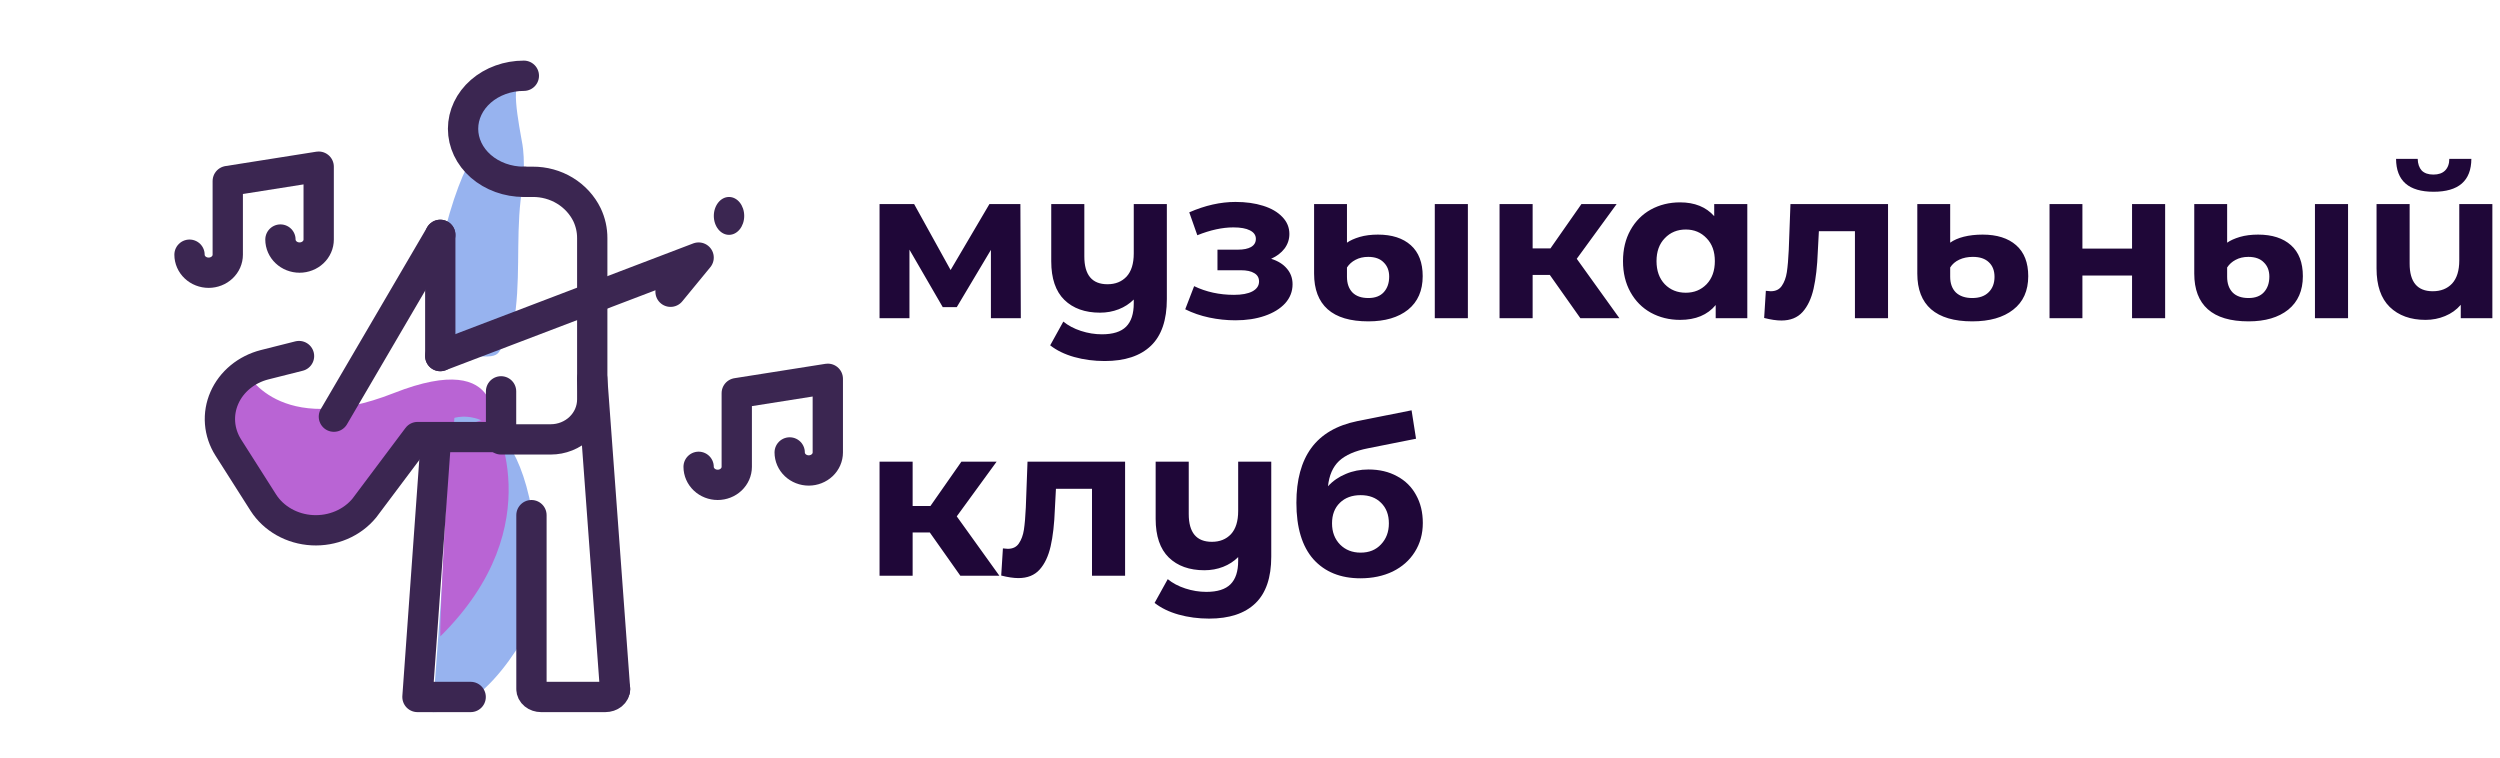 <svg width="165" height="50" viewBox="0 0 165 50" fill="none" xmlns="http://www.w3.org/2000/svg">
<g clip-path="url(#clip0_139_9)">
<path d="M65.4 21V16.492L63.146 20.272H62.222L60.024 16.478V21H58.05V13.468H60.332L62.74 17.822L65.302 13.468H67.346L67.374 21H65.4ZM77.012 13.468V19.74C77.012 21.121 76.662 22.148 75.962 22.82C75.262 23.492 74.245 23.828 72.91 23.828C72.201 23.828 71.529 23.739 70.894 23.562C70.269 23.385 69.741 23.128 69.312 22.792L70.18 21.224C70.497 21.485 70.885 21.691 71.342 21.84C71.799 21.989 72.261 22.064 72.728 22.064C73.456 22.064 73.988 21.896 74.324 21.56C74.66 21.224 74.828 20.711 74.828 20.02V19.768C74.548 20.048 74.217 20.263 73.834 20.412C73.451 20.561 73.041 20.636 72.602 20.636C71.613 20.636 70.829 20.356 70.25 19.796C69.671 19.227 69.382 18.377 69.382 17.248V13.468H71.566V16.926C71.566 18.149 72.075 18.76 73.092 18.76C73.615 18.76 74.035 18.592 74.352 18.256C74.669 17.911 74.828 17.402 74.828 16.73V13.468H77.012ZM83.895 17.08C84.343 17.22 84.688 17.435 84.931 17.724C85.183 18.013 85.309 18.359 85.309 18.76C85.309 19.236 85.146 19.656 84.819 20.02C84.492 20.375 84.044 20.65 83.475 20.846C82.906 21.042 82.262 21.14 81.543 21.14C80.955 21.14 80.376 21.079 79.807 20.958C79.238 20.837 78.71 20.655 78.225 20.412L78.813 18.886C79.606 19.269 80.484 19.46 81.445 19.46C81.958 19.46 82.36 19.385 82.649 19.236C82.948 19.077 83.097 18.858 83.097 18.578C83.097 18.335 82.994 18.153 82.789 18.032C82.584 17.901 82.285 17.836 81.893 17.836H80.353V16.478H81.697C82.08 16.478 82.374 16.417 82.579 16.296C82.784 16.175 82.887 15.997 82.887 15.764C82.887 15.521 82.756 15.335 82.495 15.204C82.243 15.073 81.879 15.008 81.403 15.008C80.675 15.008 79.882 15.181 79.023 15.526L78.491 14.014C79.536 13.557 80.554 13.328 81.543 13.328C82.224 13.328 82.831 13.412 83.363 13.58C83.904 13.748 84.329 13.995 84.637 14.322C84.945 14.639 85.099 15.013 85.099 15.442C85.099 15.797 84.992 16.119 84.777 16.408C84.562 16.688 84.268 16.912 83.895 17.08ZM90.314 21.21C89.119 21.21 88.223 20.944 87.626 20.412C87.028 19.88 86.73 19.096 86.73 18.06V13.468H88.9V16.016C89.114 15.867 89.394 15.741 89.74 15.638C90.094 15.535 90.496 15.484 90.944 15.484C91.868 15.484 92.591 15.717 93.114 16.184C93.636 16.651 93.898 17.332 93.898 18.228C93.898 19.18 93.576 19.917 92.932 20.44C92.288 20.953 91.415 21.21 90.314 21.21ZM94.696 13.468H96.88V21H94.696V13.468ZM90.314 19.67C90.762 19.67 91.102 19.539 91.336 19.278C91.569 19.017 91.686 18.676 91.686 18.256C91.686 17.864 91.564 17.551 91.322 17.318C91.088 17.075 90.748 16.954 90.3 16.954C89.982 16.954 89.702 17.019 89.46 17.15C89.226 17.271 89.04 17.439 88.9 17.654V18.27C88.9 18.709 89.021 19.054 89.264 19.306C89.506 19.549 89.856 19.67 90.314 19.67ZM102.288 18.144H101.154V21H98.97V13.468H101.154V16.394H102.33L104.374 13.468H106.698L104.066 17.08L106.88 21H104.304L102.288 18.144ZM115.322 13.468V21H113.236V20.132C112.695 20.785 111.911 21.112 110.884 21.112C110.175 21.112 109.531 20.953 108.952 20.636C108.383 20.319 107.935 19.866 107.608 19.278C107.281 18.69 107.118 18.009 107.118 17.234C107.118 16.459 107.281 15.778 107.608 15.19C107.935 14.602 108.383 14.149 108.952 13.832C109.531 13.515 110.175 13.356 110.884 13.356C111.845 13.356 112.597 13.659 113.138 14.266V13.468H115.322ZM111.262 19.32C111.813 19.32 112.27 19.133 112.634 18.76C112.998 18.377 113.18 17.869 113.18 17.234C113.18 16.599 112.998 16.095 112.634 15.722C112.27 15.339 111.813 15.148 111.262 15.148C110.702 15.148 110.24 15.339 109.876 15.722C109.512 16.095 109.33 16.599 109.33 17.234C109.33 17.869 109.512 18.377 109.876 18.76C110.24 19.133 110.702 19.32 111.262 19.32ZM124.61 13.468V21H122.426V15.26H120.046L119.976 16.59C119.939 17.579 119.845 18.401 119.696 19.054C119.547 19.707 119.304 20.221 118.968 20.594C118.632 20.967 118.165 21.154 117.568 21.154C117.251 21.154 116.873 21.098 116.434 20.986L116.546 19.194C116.695 19.213 116.803 19.222 116.868 19.222C117.195 19.222 117.437 19.105 117.596 18.872C117.764 18.629 117.876 18.326 117.932 17.962C117.988 17.589 118.03 17.099 118.058 16.492L118.17 13.468H124.61ZM130.168 21.21C128.973 21.21 128.068 20.944 127.452 20.412C126.845 19.88 126.542 19.096 126.542 18.06V13.468H128.712V16.016C128.945 15.848 129.244 15.717 129.608 15.624C129.981 15.531 130.397 15.484 130.854 15.484C131.797 15.484 132.534 15.717 133.066 16.184C133.598 16.651 133.864 17.332 133.864 18.228C133.864 19.189 133.533 19.927 132.87 20.44C132.217 20.953 131.316 21.21 130.168 21.21ZM130.168 19.67C130.635 19.67 130.994 19.544 131.246 19.292C131.507 19.04 131.638 18.699 131.638 18.27C131.638 17.859 131.512 17.537 131.26 17.304C131.017 17.071 130.667 16.954 130.21 16.954C129.874 16.954 129.575 17.015 129.314 17.136C129.053 17.257 128.852 17.43 128.712 17.654V18.27C128.712 18.709 128.838 19.054 129.09 19.306C129.351 19.549 129.711 19.67 130.168 19.67ZM135.269 13.468H137.439V16.408H140.715V13.468H142.899V21H140.715V18.186H137.439V21H135.269V13.468ZM148.405 21.21C147.211 21.21 146.315 20.944 145.717 20.412C145.12 19.88 144.821 19.096 144.821 18.06V13.468H146.991V16.016C147.206 15.867 147.486 15.741 147.831 15.638C148.186 15.535 148.587 15.484 149.035 15.484C149.959 15.484 150.683 15.717 151.205 16.184C151.728 16.651 151.989 17.332 151.989 18.228C151.989 19.18 151.667 19.917 151.023 20.44C150.379 20.953 149.507 21.21 148.405 21.21ZM152.787 13.468H154.971V21H152.787V13.468ZM148.405 19.67C148.853 19.67 149.194 19.539 149.427 19.278C149.661 19.017 149.777 18.676 149.777 18.256C149.777 17.864 149.656 17.551 149.413 17.318C149.18 17.075 148.839 16.954 148.391 16.954C148.074 16.954 147.794 17.019 147.551 17.15C147.318 17.271 147.131 17.439 146.991 17.654V18.27C146.991 18.709 147.113 19.054 147.355 19.306C147.598 19.549 147.948 19.67 148.405 19.67ZM164.496 13.468V21H162.41V20.118C162.13 20.445 161.784 20.692 161.374 20.86C160.972 21.028 160.543 21.112 160.086 21.112C159.096 21.112 158.308 20.827 157.72 20.258C157.141 19.689 156.852 18.844 156.852 17.724V13.468H159.036V17.402C159.036 18.615 159.544 19.222 160.562 19.222C161.094 19.222 161.518 19.054 161.836 18.718C162.153 18.373 162.312 17.864 162.312 17.192V13.468H164.496ZM160.618 12.656C158.975 12.656 158.149 11.933 158.14 10.486H159.568C159.577 10.813 159.666 11.069 159.834 11.256C160.011 11.433 160.268 11.522 160.604 11.522C160.94 11.522 161.196 11.433 161.374 11.256C161.56 11.069 161.654 10.813 161.654 10.486H163.11C163.1 11.933 162.27 12.656 160.618 12.656ZM61.368 35.144H60.234V38H58.05V30.468H60.234V33.394H61.41L63.454 30.468H65.778L63.146 34.08L65.96 38H63.384L61.368 35.144ZM74.256 30.468V38H72.072V32.26H69.692L69.622 33.59C69.585 34.579 69.492 35.401 69.342 36.054C69.193 36.707 68.95 37.221 68.614 37.594C68.278 37.967 67.812 38.154 67.214 38.154C66.897 38.154 66.519 38.098 66.08 37.986L66.192 36.194C66.342 36.213 66.449 36.222 66.514 36.222C66.841 36.222 67.084 36.105 67.242 35.872C67.41 35.629 67.522 35.326 67.578 34.962C67.634 34.589 67.676 34.099 67.704 33.492L67.816 30.468H74.256ZM83.903 30.468V36.74C83.903 38.121 83.553 39.148 82.853 39.82C82.153 40.492 81.135 40.828 79.801 40.828C79.091 40.828 78.419 40.739 77.785 40.562C77.159 40.385 76.632 40.128 76.203 39.792L77.071 38.224C77.388 38.485 77.775 38.691 78.233 38.84C78.69 38.989 79.152 39.064 79.619 39.064C80.347 39.064 80.879 38.896 81.215 38.56C81.551 38.224 81.719 37.711 81.719 37.02V36.768C81.439 37.048 81.107 37.263 80.725 37.412C80.342 37.561 79.931 37.636 79.493 37.636C78.503 37.636 77.719 37.356 77.141 36.796C76.562 36.227 76.273 35.377 76.273 34.248V30.468H78.457V33.926C78.457 35.149 78.965 35.76 79.983 35.76C80.505 35.76 80.925 35.592 81.243 35.256C81.56 34.911 81.719 34.402 81.719 33.73V30.468H83.903ZM90.322 30.986C91.041 30.986 91.671 31.135 92.212 31.434C92.753 31.723 93.169 32.134 93.458 32.666C93.757 33.198 93.906 33.814 93.906 34.514C93.906 35.233 93.729 35.872 93.374 36.432C93.029 36.983 92.543 37.412 91.918 37.72C91.293 38.019 90.583 38.168 89.79 38.168C88.474 38.168 87.438 37.748 86.682 36.908C85.935 36.059 85.562 34.817 85.562 33.184C85.562 31.672 85.889 30.468 86.542 29.572C87.205 28.667 88.217 28.074 89.58 27.794L93.164 27.08L93.458 28.956L90.294 29.586C89.435 29.754 88.796 30.034 88.376 30.426C87.965 30.818 87.723 31.373 87.648 32.092C87.975 31.737 88.367 31.467 88.824 31.28C89.281 31.084 89.781 30.986 90.322 30.986ZM89.804 36.474C90.364 36.474 90.812 36.292 91.148 35.928C91.493 35.564 91.666 35.102 91.666 34.542C91.666 33.973 91.493 33.52 91.148 33.184C90.812 32.848 90.364 32.68 89.804 32.68C89.235 32.68 88.777 32.848 88.432 33.184C88.087 33.52 87.914 33.973 87.914 34.542C87.914 35.111 88.091 35.578 88.446 35.942C88.801 36.297 89.253 36.474 89.804 36.474Z" fill="#1F0738"/>
<path d="M16.221 24.5C16.221 24.5 18.344 28.956 25.989 25.944C33.634 22.932 32.51 28.499 32.51 28.499C32.51 28.499 27.03 29.104 24.825 32.572C22.619 36.041 17.002 34.51 15.988 30.511C14.974 26.512 13.138 27.919 16.221 24.5Z" fill="#B964D4"/>
<path d="M29.99 27.581C29.99 27.581 35.67 25.692 35.576 40.174C35.576 40.174 32.575 47.1 28.556 46.999L29.99 27.581Z" fill="#97B3EF"/>
<path d="M30.169 23.193C30.466 23.347 30.79 23.442 31.124 23.474C33.605 23.718 32.538 23.169 33.891 21.765C33.891 21.643 33.891 21.521 33.891 21.398C34.387 18.688 34.052 15.916 34.362 13.193L34.523 11.85C34.592 11.184 34.592 10.513 34.523 9.847C34.523 9.481 33.581 5.5 34.35 5.5H31.149C31.149 5.5 31.149 5.561 31.149 5.683C31.273 6.623 31.806 10.812 31.149 10.568C30.801 10.763 29.784 13.205 29.139 16.172C28.573 18.419 28.418 20.747 28.68 23.047C28.756 23.552 28.911 24.042 29.139 24.5L30.169 23.193Z" fill="#97B3EF"/>
<path d="M32.46 27.5C32.46 27.5 36.54 34.592 29.065 42C28.976 41.205 29.688 28.434 29.688 28.434L32.46 27.5Z" fill="#B964D4"/>
<path d="M29.058 23.5V16.346V15.5" stroke="#3B2651" stroke-width="2" stroke-linecap="round" stroke-linejoin="round"/>
<path d="M33.07 29H36.348C37.075 29 37.772 28.722 38.285 28.228C38.799 27.734 39.088 27.063 39.088 26.364V15.72C39.091 15.19 38.974 14.665 38.747 14.182C38.428 13.525 37.92 12.971 37.284 12.584C36.647 12.197 35.908 11.995 35.155 12H34.656" stroke="#3B2651" stroke-width="2" stroke-linecap="round" stroke-linejoin="round"/>
<path d="M34.574 5C33.51 5 32.49 5.369 31.737 6.025C30.985 6.681 30.562 7.572 30.562 8.5C30.562 9.428 30.985 10.319 31.737 10.975C32.49 11.631 33.51 12 34.574 12" stroke="#3B2651" stroke-width="2" stroke-linecap="round" stroke-linejoin="round"/>
<path d="M29.058 15.5L22.037 27.5" stroke="#3B2651" stroke-width="2" stroke-linecap="round" stroke-linejoin="round"/>
<path d="M44.256 19.255L46.109 17L29.058 23.5" stroke="#3B2651" stroke-width="2" stroke-linecap="round" stroke-linejoin="round"/>
<path d="M31.064 46H30.858H28.244H27.553L28.772 29" stroke="#3B2651" stroke-width="2" stroke-linecap="round" stroke-linejoin="round"/>
<path d="M39.088 25L40.593 45.5" stroke="#3B2651" stroke-width="2" stroke-linecap="round" stroke-linejoin="round"/>
<path d="M35.076 34V45.48C35.076 45.618 35.143 45.75 35.263 45.848C35.382 45.945 35.544 46 35.714 46H39.955C40.124 46 40.286 45.945 40.406 45.848C40.526 45.75 40.593 45.618 40.593 45.48" stroke="#3B2651" stroke-width="2" stroke-linecap="round" stroke-linejoin="round"/>
<path d="M12.508 16.81C12.508 16.966 12.54 17.121 12.604 17.265C12.667 17.41 12.76 17.541 12.877 17.651C12.994 17.762 13.134 17.85 13.287 17.909C13.44 17.969 13.604 18 13.77 18C13.935 18 14.1 17.969 14.253 17.909C14.406 17.85 14.545 17.762 14.662 17.651C14.779 17.541 14.872 17.41 14.936 17.265C14.999 17.121 15.032 16.966 15.032 16.81V11.949L21.033 11V15.81C21.033 15.966 21.001 16.121 20.937 16.265C20.874 16.41 20.781 16.541 20.664 16.651C20.547 16.762 20.407 16.85 20.254 16.909C20.101 16.969 19.937 17 19.771 17C19.437 17 19.116 16.875 18.879 16.651C18.642 16.428 18.509 16.126 18.509 15.81" stroke="#3B2651" stroke-width="2" stroke-linecap="round" stroke-linejoin="round"/>
<path d="M46.109 30.81C46.109 31.126 46.242 31.428 46.478 31.651C46.714 31.875 47.034 32 47.367 32C47.701 32 48.021 31.875 48.257 31.651C48.493 31.428 48.626 31.126 48.626 30.81V25.949L54.635 25V29.861C54.635 30.176 54.503 30.479 54.267 30.702C54.031 30.925 53.711 31.051 53.377 31.051C53.043 31.051 52.723 30.925 52.487 30.702C52.252 30.479 52.119 30.176 52.119 29.861" stroke="#3B2651" stroke-width="2" stroke-linecap="round" stroke-linejoin="round"/>
<path d="M48.115 15.5C48.669 15.5 49.118 14.94 49.118 14.25C49.118 13.56 48.669 13 48.115 13C47.562 13 47.112 13.56 47.112 14.25C47.112 14.94 47.562 15.5 48.115 15.5Z" fill="#3B2651"/>
<path d="M19.735 23.5L17.462 24.073C16.868 24.225 16.32 24.501 15.86 24.88C15.4 25.259 15.04 25.73 14.809 26.258C14.577 26.785 14.48 27.355 14.524 27.923C14.569 28.491 14.754 29.042 15.065 29.533L17.38 33.174C17.715 33.699 18.186 34.139 18.749 34.457C19.312 34.774 19.952 34.959 20.61 34.994C21.269 35.029 21.927 34.914 22.527 34.659C23.126 34.404 23.648 34.016 24.047 33.53L27.56 28.846H33.07V25.829" stroke="#3B2651" stroke-width="2" stroke-linecap="round" stroke-linejoin="round"/>
</g>
<defs>
<clipPath id="clip0_139_9">
<rect width="165" height="50" fill="white"/>
</clipPath>
</defs>
</svg>
